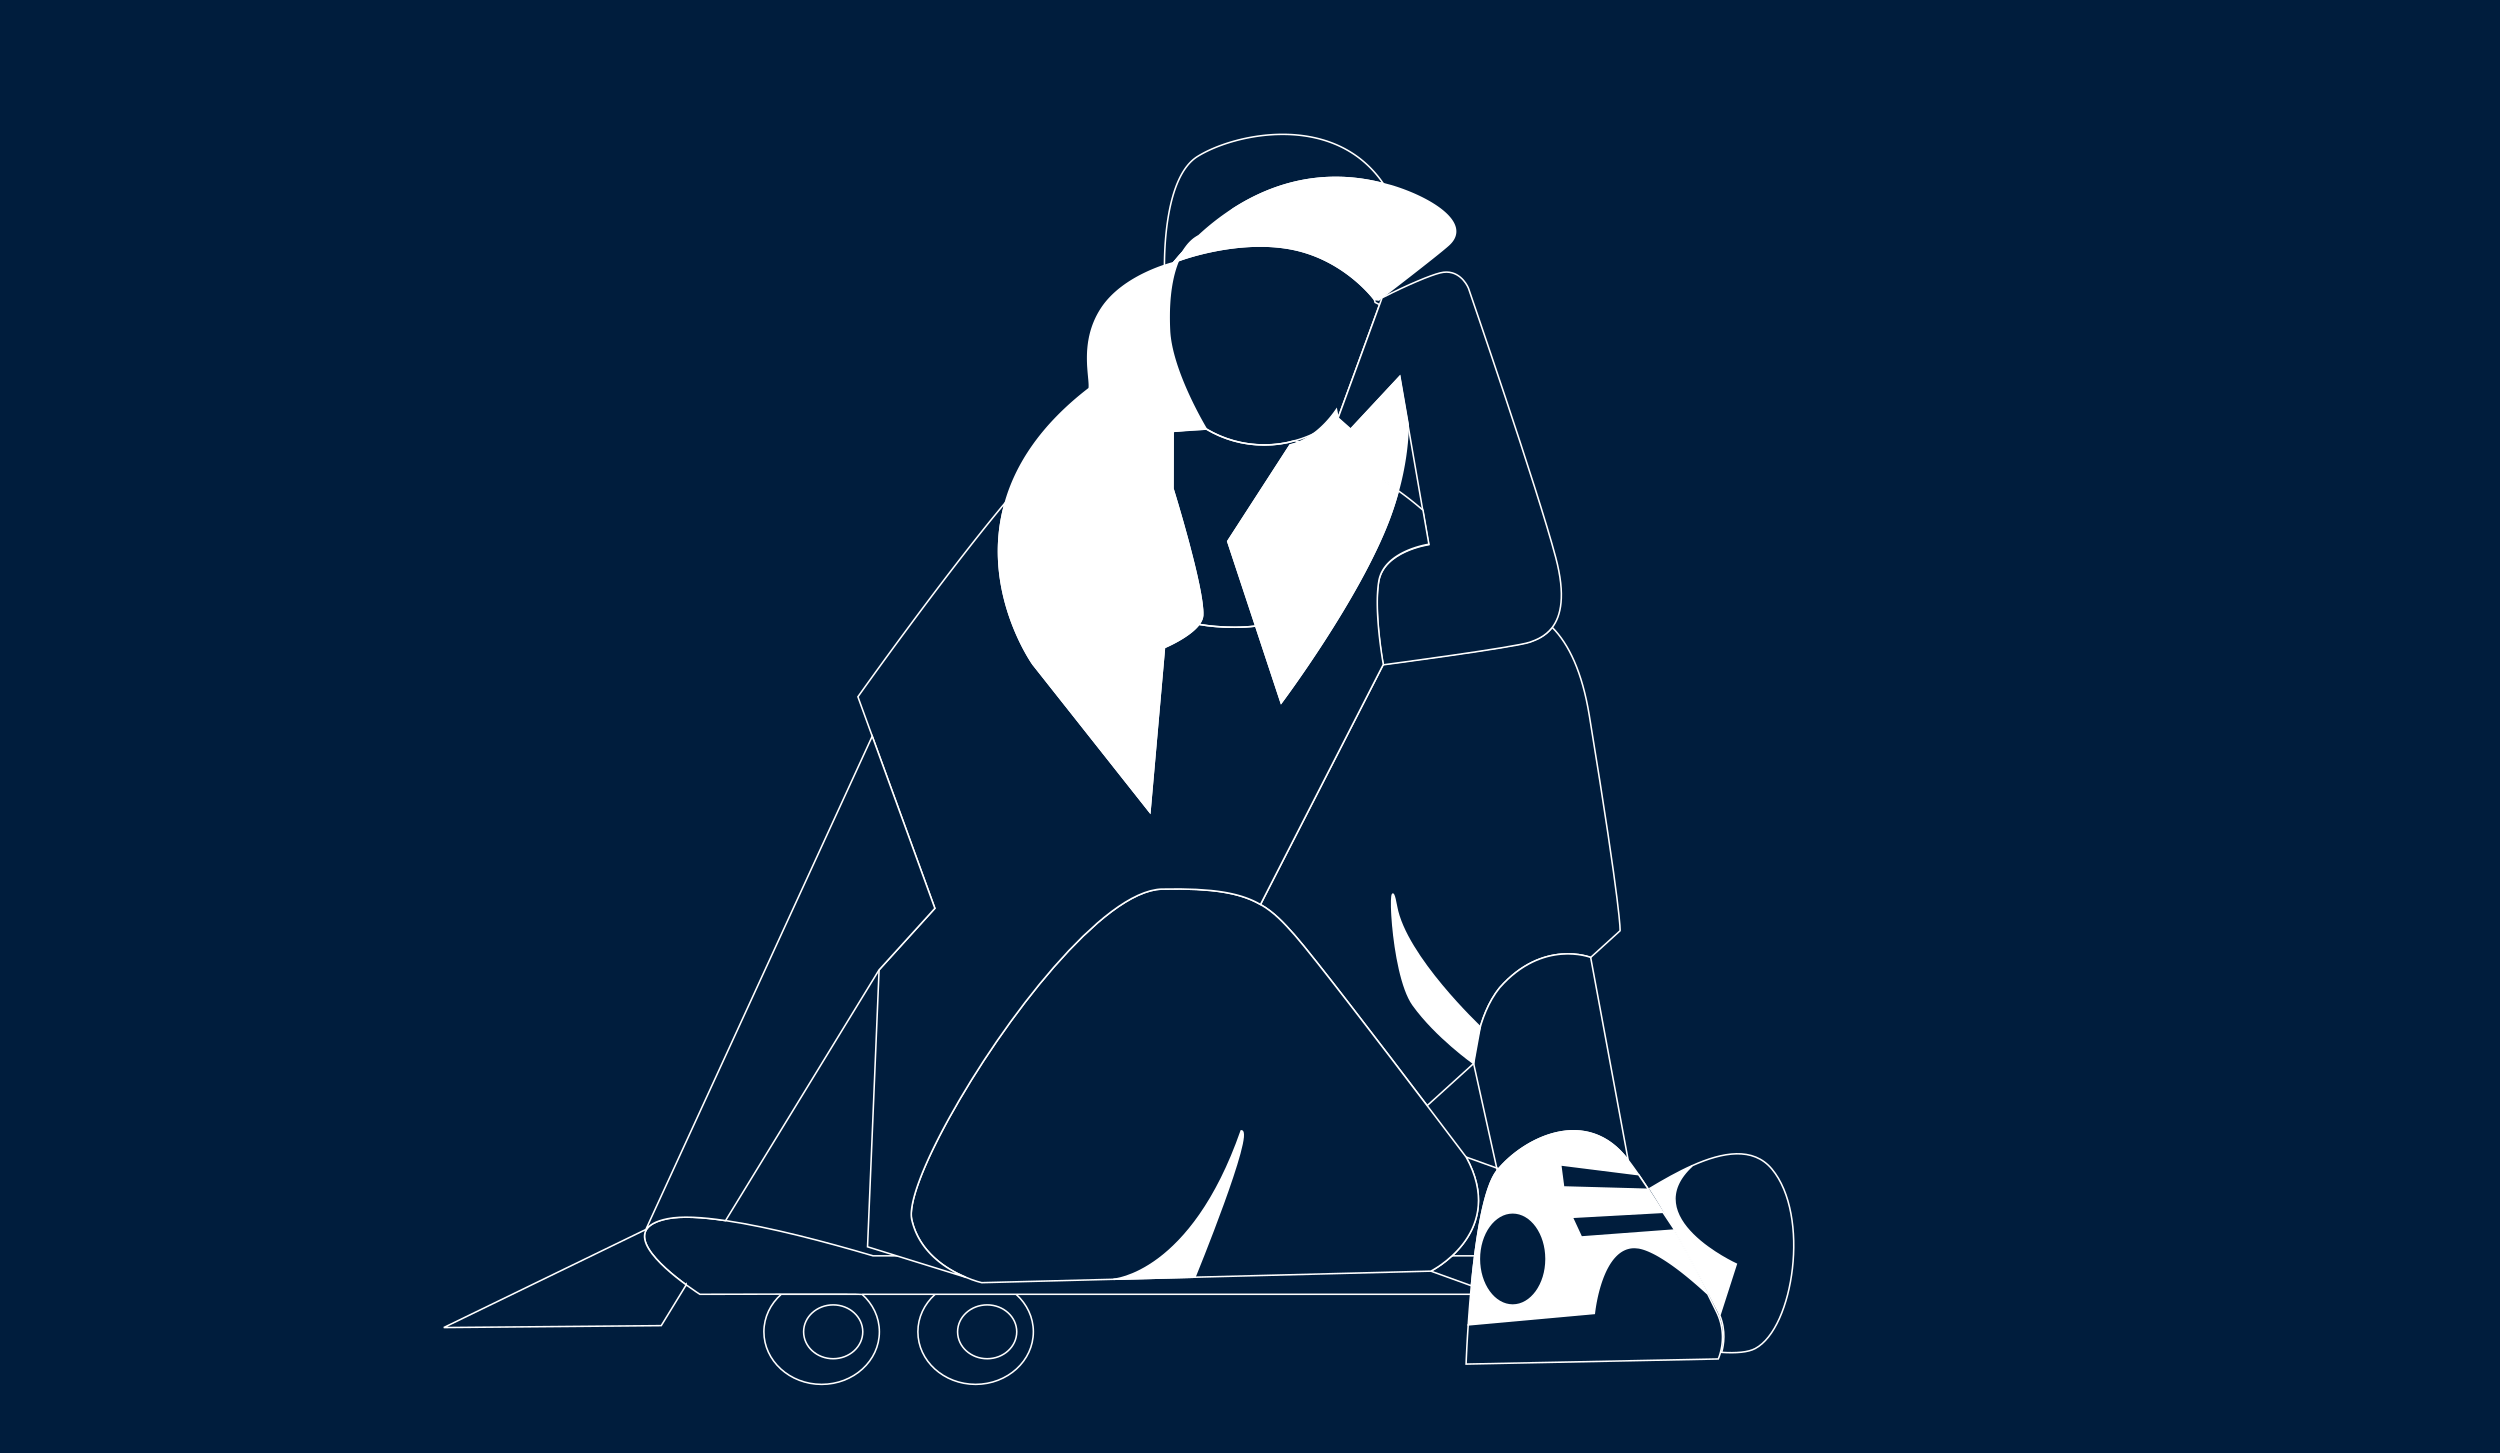 <svg fill="none" height="465" width="800" xmlns="http://www.w3.org/2000/svg"><rect width="100%" height="100%" fill="#808080" stroke="none"/><clipPath id="a"><path d="M0 0h800v465H0z"/></clipPath><mask id="b" height="29" maskUnits="userSpaceOnUse" width="38" x="244" y="414"><path d="M275.858 414.176c3.422 3.046 5.545 7.298 5.545 12 0 9.286-8.279 16.824-18.478 16.824-10.197 0-18.477-7.538-18.477-16.824 0-4.702 2.122-8.954 5.545-12z" fill="#fff"/></mask><mask id="c" height="34" maskUnits="userSpaceOnUse" width="38" x="293" y="409"><path d="M312.199 442.996c10.204 0 18.477-7.531 18.477-16.82 0-9.29-8.273-16.82-18.477-16.82-10.205 0-18.478 7.53-18.478 16.82 0 9.289 8.273 16.82 18.478 16.82z" fill="#fff"/></mask><g clip-path="url(#a)"><path d="M0 0h800v465H0z" fill="#001d3d"/><path clip-rule="evenodd" d="M275.858 414.176c3.422 3.046 5.545 7.298 5.545 12 0 9.286-8.279 16.824-18.478 16.824-10.197 0-18.477-7.538-18.477-16.824 0-4.702 2.122-8.954 5.545-12z" fill="#001d3d" fill-rule="evenodd"/><g mask="url(#b)"><path d="M266.62 434.791c5.227 0 9.465-3.857 9.465-8.615s-4.238-8.615-9.465-8.615c-5.226 0-9.464 3.857-9.464 8.615s4.238 8.615 9.464 8.615z" fill="#001d3d" stroke="#fff" stroke-width=".5"/></g><path clip-rule="evenodd" d="M275.858 414.176c3.422 3.046 5.545 7.298 5.545 12 0 9.286-8.279 16.824-18.478 16.824-10.197 0-18.477-7.538-18.477-16.824 0-4.702 2.122-8.954 5.545-12z" stroke="#fff" stroke-width=".5"/><path d="M312.199 442.996c10.204 0 18.477-7.531 18.477-16.82 0-9.29-8.273-16.82-18.477-16.82-10.205 0-18.478 7.53-18.478 16.82 0 9.289 8.273 16.82 18.478 16.82z" fill="#001d3d"/><g mask="url(#c)"><path d="M315.894 434.792c5.227 0 9.464-3.857 9.464-8.615s-4.237-8.615-9.464-8.615-9.464 3.857-9.464 8.615 4.237 8.615 9.464 8.615z" fill="#001d3d" stroke="#fff" stroke-width=".5"/></g><g stroke="#fff" stroke-width=".5"><path d="M312.199 442.996c10.204 0 18.477-7.531 18.477-16.82 0-9.29-8.273-16.82-18.477-16.82-10.205 0-18.478 7.53-18.478 16.82 0 9.289 8.273 16.82 18.478 16.82z"/><path clip-rule="evenodd" d="M219.399 411.021c-7.915-5.796-21.845-17.876-5.695-21.045 4.378-.862 10.856-.517 18.471.621l.326.043c13.832 2.062 31.345 6.646 46.883 11.231h195.879v12.307H275.858c-.157-.141-51.889 0-51.889 0s-1.866-1.175-4.385-3.021zM496.691 200.74c5.321 5.367 9.602 14.254 11.881 28.184 10.47 63.995 9.855 68.918 9.855 68.918l-9.412 8.536s-15.268-6.037-29.108 9.673c-7.619 9.397-8.346 24.276-8.346 24.276l-14.862 13.471-.037-.025c-14.232-18.762-36.34-47.697-42.324-54.491-3.584-4.067-6.65-7.329-10.788-9.729l-.198-.11 39.318-76.838s42.497-5.629 47.018-7.271c1.952-.71 4.835-1.807 7.003-4.594z" fill="#001d3d" fill-rule="evenodd"/><path clip-rule="evenodd" d="M471.568 340.284c.049-.88.954-15.125 8.339-24.233 13.84-15.71 29.108-9.673 29.108-9.673l12.011 64.915c-13.205-17.63-33.598-6.991-41.901 3.243l-7.563-34.209z" fill="#001d3d" fill-rule="evenodd"/><path clip-rule="evenodd" d="M375.415 84.184c-1.813 2.245-2.748 3.676-2.748 3.676l-.035-1.322c-.093-5.923.183-30.02 10.602-36.482 11.908-7.384 42.026-13.665 57.968 6.705a35.456 35.456 0 0 1 1.47 2.016c-19.908-5.158-36.233.46-48.092 8.103l-16.426 14.107-.679.74-1.973 2.35z"/><path clip-rule="evenodd" d="M379.077 79.975c3.239-3.505 7.669-7.699 13.188-11.546 12.007-8.392 29.169-15.155 50.407-9.652l2.669.715c12.214 3.692 25.894 11.897 18.232 18.871-3.628 3.3-22.371 17.641-22.371 17.641l-1.412-.168-.147-.508a18.521 18.521 0 0 0-.089-.295c-.209-.683.236.803.236.803s-9.336-12.755-26.273-16.14c-16.916-3.38-35.625 3.203-37.999 4.376a77.095 77.095 0 0 1 3.559-4.097z" fill="#fff" fill-rule="evenodd"/><path clip-rule="evenodd" d="M479.587 374.007l-.364.406-.098.123c-4.355 5.36-6.88 22.153-8.284 36.91l-12.978-4.683s24.637-12.308 11.29-36.51z"/><path clip-rule="evenodd" d="M510.167 420.301l-40.336 3.661c.246-3.729.572-8.03 1.01-12.516l.061-.696c1.417-14.584 3.942-30.934 8.223-36.214l.098-.123.364-.406.098-.117c8.611-10.025 28.412-19.852 41.341-2.597l.252.332a166.544 166.544 0 0 1 6.221 8.966c-.419.246-.419.246 0 0 8.013 12.148 14.874 25.199 18.989 33.519-7.681-7.083-17.437-14.818-23.338-14.922-10.883-.197-12.983 21.113-12.983 21.113z" fill="#fff" fill-rule="evenodd"/><path clip-rule="evenodd" d="M550.46 433.064c-.308 1.144-.622 1.803-.622 1.803l-80.685 1.643s.166-5.163.678-12.548l40.336-3.661.012-.055c.13-1.25 2.427-21.249 12.971-21.058l1.152.104c1.109.179 2.328.579 3.616 1.157a30.45 30.45 0 0 1 3.683 1.957c4.853 2.911 10.249 7.428 14.887 11.704l2.944 5.988c2.519 5.317 1.792 10.252 1.059 12.849z" fill="#001d3d" fill-rule="evenodd"/><path clip-rule="evenodd" d="M428.189 133.734A35.746 35.746 0 0 1 414.435 141l-.072.02c-3.107.901-6.389 1.362-9.779 1.362-6.75 0-13.076-1.829-18.491-5.051l-.063-.037c-10.816-6.334-18.064-18.077-18.064-31.498 0-6.518 1.709-12.64 4.726-17.933l.162-.265c.358-.525 1.253-1.793 2.664-3.526 2.374-1.173 21.083-7.755 37.999-4.375 16.938 3.384 26.273 16.14 26.273 16.14l.044.147.198.792 1.435.686z"/><path clip-rule="evenodd" d="M442.262 95.292c8.42-4.282 15.441-7.173 18.57-7.961.715-.18 1.38-.26 2.002-.263h.129c4.952.07 6.954 5.186 6.954 5.186s22.173 64.409 27.919 86.152c3.234 12.225 1.663 18.744-1.139 22.396l-.068.086c-2.168 2.787-5.05 3.883-7.003 4.594-4.521 1.641-47.018 7.27-47.018 7.27l-.009-.048c-.178-.988-3.02-16.965-1.458-26.503 1.611-9.846 16.045-11.898 16.045-11.898l-9.3-53.742-15.748 16.898-4.011-3.555zm-12.892 37.42z" fill="#001d3d" fill-rule="evenodd"/><path clip-rule="evenodd" d="M541.603 372.967c-18.366 16.799 14.013 31.538 14.013 31.538l-5.273 16.405-.449-1.12s-13.92-27.359-21.933-39.506c4.194-2.511 8.894-5.219 13.642-7.317z" fill="#fff" fill-rule="evenodd"/><path clip-rule="evenodd" d="M541.603 372.967c9.602-4.283 19.377-6.099 25.407 1.132 12.318 14.769 6.978 50.866-5.34 57.432-2.261 1.207-6.061 1.527-10.748 1.225.69-2.381 1.423-6.886-.579-11.846l5.272-16.406s-32.378-14.738-14.012-31.537zm-17.258 2.929l-24.932-3.132.924 7.076 27.162.751zm-21.236 13.637l29.04-1.6 3.763 5.679-29.878 2.228z" fill="#001d3d" fill-rule="evenodd"/><path d="M484.065 417.632c5.896 0 10.675-6.612 10.675-14.768 0-8.157-4.779-14.769-10.675-14.769s-10.676 6.612-10.676 14.769c0 8.156 4.78 14.768 10.676 14.768z" fill="#001d3d"/><path clip-rule="evenodd" d="M308.76 408.603c-5.83-2.462-14.584-7.834-16.989-18.246-1.173-5.077 3.672-17.532 11.723-32.184l.409-.738 3.219-5.637 1.918-3.194 1.798-2.966 2.06-3.249 1.918-2.997 2.181-3.261 2.017-2.997 2.282-3.231 2.097-2.954 2.362-3.169 2.156-2.88 2.423-3.07 2.195-2.763 2.464-2.93 2.212-2.621 2.488-2.751 2.205-2.43 2.497-2.542 2.174-2.197 2.492-2.295 2.147-1.969 1.161-.973 1.076-.898 1.181-.923 1.054-.818 1.171-.844 1.03-.738 1.158-.757 1-.646 1.148-.665.964-.553 1.14-.567.921-.458 1.14-.469.864-.353 1.161-.366.782-.245 1.246-.259.63-.13 1.805-.158 5.848-.042 5.177.149 4.569.338c7.143.72 12.013 2.221 15.918 4.486l.198.11c4.138 2.4 7.204 5.662 10.788 9.729 5.983 6.794 28.092 35.729 42.324 54.491l2.63 3.453 9.861 13.027 1.146 2.234c10.68 22.732-12.436 34.276-12.436 34.276l-143.714 3.692s-2.211-.48-5.252-1.797z" fill="#001d3d" fill-rule="evenodd"/><path clip-rule="evenodd" d="M447.45 157.039a100.534 100.534 0 0 1 7.913 6.232l1.885 10.885s-14.434 2.051-16.046 11.897c-1.561 9.539 1.28 25.516 1.459 26.503l.009.049-39.318 76.837c-3.905-2.264-8.775-3.766-15.918-4.486l-4.569-.337-5.177-.149-5.848.042c-.59.013-1.192.067-1.805.158l-.007.001-.623.129-1.231.254-.029.008-.768.242-1.137.356-.046.016-.842.347-1.107.453-.064.029-.89.445-1.098.542-.082.043-.924.535-1.097.634-.1.062-.951.615-1.097.714-.12.08-.971.701-1.099.782-.139.104-.987.776-1.1.855-.159.129-.998.837-1.1.917-.178.154-2.03 1.871-2.379 2.178-.113.117-.105.092-2.069 2.105-2.364 2.394-.133.147-.124.13-2.081 2.301-2.337 2.572-.151.179-.143.16-2.069 2.461-2.296 2.714-.168.215-.16.185-2.035 2.579-2.24 2.824-.183.246-.175.222-1.981 2.658-2.167 2.892-.195.277-.189.253-1.908 2.701-2.078 2.929-.204.302-.2.283-1.817 2.714-1.973 2.935-.208.326-.209.308-1.709 2.689-1.851 2.898-.209.351-.214.332-1.584 2.634-1.713 2.831-.205.363-.216.357-1.445 2.547-1.558 2.733-.408.738c-8.052 14.652-12.897 27.107-11.724 32.184 2.424 10.492 11.298 15.87 17.126 18.301l.003.031-31.296-9.717 3.696-88.613 17.862-19.692-24.637-67.692s26.622-37.55 47.192-62.177c-8.099 28.06 8.856 51.807 8.856 51.807l37.393 47.292 4.655-52.688s7.955-3.308 11.034-7.417c3.51.608 7.297.927 11.384.927 2.388 0 4.655-.122 6.806-.385l8.132 24.59s25.077-33.459 34.644-59.076a96.482 96.482 0 0 0 2.829-8.809z" fill="#001d3d" fill-rule="evenodd"/><path clip-rule="evenodd" d="M384.659 137.39l1.434-.059c5.415 3.222 11.741 5.051 18.491 5.051 3.39 0 6.673-.461 9.779-1.362l1.377.418c-1.779.769-2.909.944-2.909.944l-19.947 30.851 8.961 27.102c-2.15.262-4.418.384-6.806.384-4.087 0-7.874-.319-11.384-.927l.065-.087c.661-.896 1.082-1.833 1.133-2.78.453-8.476-9.516-40.571-9.516-40.571l.045-18.296.525-.051z"/><path clip-rule="evenodd" d="M383.655 199.792c-3.079 4.109-11.034 7.417-11.034 7.417l-4.655 52.688-37.393-47.292s-16.955-23.747-8.856-51.807c.438-.529.874-1.051 1.307-1.567l-.185.213-1.122 1.354c3.38-11.885 11.271-24.535 26.821-36.487.61-3.186-3.183-14.564 3.9-25.494s23.08-14.745 23.08-14.745l2.558-2.738c2.552-4.72 5.398-5.778 5.398-5.778l-5.398 5.778c-2.348 4.343-4.448 11.788-3.852 24.363.627 13.227 11.806 31.597 11.806 31.597l-1.371.096-4.109.171-4.643.446-.525.037-.045 18.31s9.968 32.095 9.516 40.571c-.051.947-.472 1.883-1.133 2.78zm9.229-26.559l19.947-30.851s1.13-.175 2.909-.945l.139-.06c2.933-1.286 7.534-4.149 11.78-10.342l.53 2.721 4.01 3.555 15.749-16.898 2.685 15.503c-.173 6.445-1.103 13.525-3.183 21.123l-.977-.712c-1.084-.727-1.984-1.949-3.184-2.366l-.534-.126a93.318 93.318 0 0 1 4.695 3.204 96.599 96.599 0 0 1-2.829 8.81c-9.567 25.616-34.644 59.075-34.644 59.075zm46.99-21.184l-.496-.295-.501-.295c.335.197.668.393.997.59zm-1.961-1.146l.16.092zm-2.388-1.322l.114.061zm-97.074-.76l-.099.046.256-.118zm.517-.238l-.097.045.25-.114zm.516-.234l-.096.043.246-.111zm.514-.232l-.094.042.244-.108zm.514-.229l-.093.042.242-.107zm.513-.226l-.093.041.243-.106zm.512-.223l-.094.041.246-.107zm33.047-9.284a109.893 109.893 0 0 0-11.307 2.026c-3.865.9-7.823 2.032-11.87 3.422 8.097-2.78 15.831-4.529 23.177-5.448z" fill="#fff" fill-rule="evenodd"/><path clip-rule="evenodd" d="M219.585 411.157l-7.986 13.045-69.599.616 64.671-31.384 72.446-157.843 20.044 55.076-17.861 19.692-49.125 80.238c-7.615-1.138-14.093-1.483-18.471-.621-16.276 3.193-2 15.439 5.881 21.181z" fill="#001d3d" fill-rule="evenodd"/><path clip-rule="evenodd" d="M356.268 409.378s24.876-1.557 40.927-47.513c4.348-.11-14.838 46.843-14.838 46.843zm117.424-80.779s-23.946-22.56-26.822-38.56c-2.874-15.999-2.054 21.335 5.339 31.587 7.391 10.259 19.352 18.701 19.352 18.701z" fill="#fff" fill-rule="evenodd"/></g></g></svg>